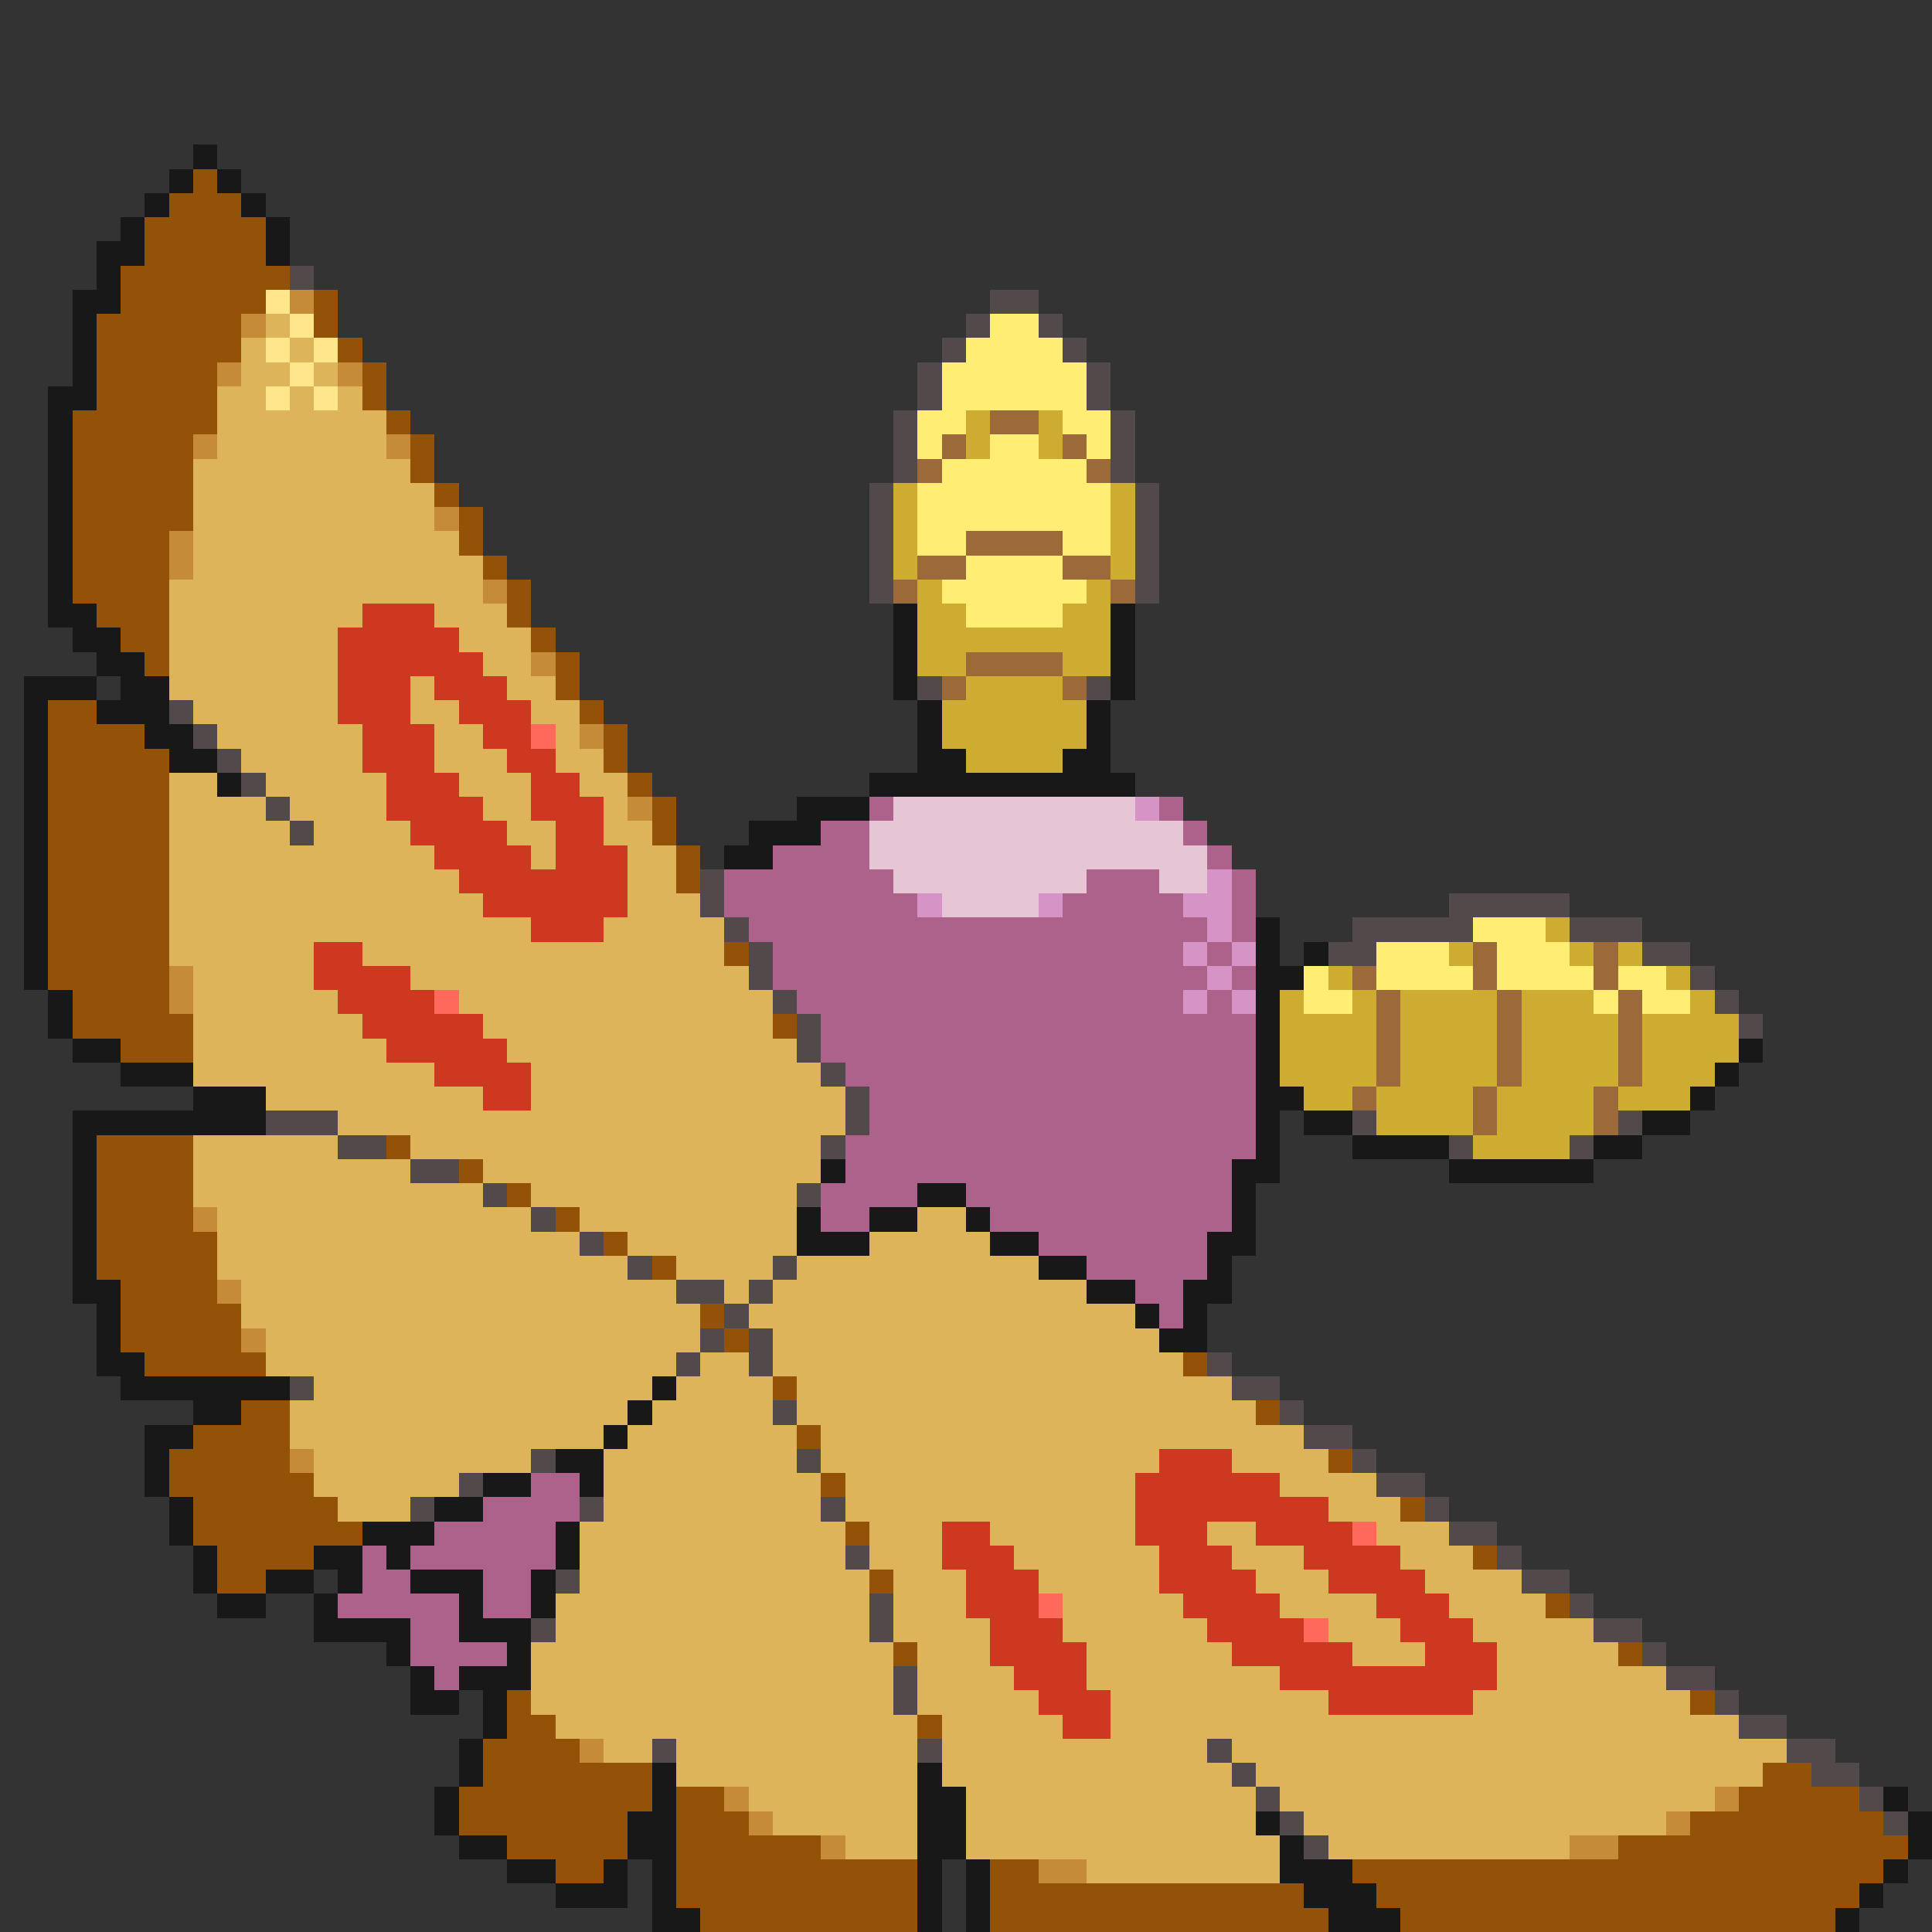 <svg xmlns="http://www.w3.org/2000/svg" viewBox="0 -0.5 80 80" shape-rendering="crispEdges">
<rect x="0" y="-0.5" width="80" height="80" fill="#333333" stroke="none"/>
<path stroke="#181818" d="M8 6h1M7 7h1M9 7h1M6 8h1M10 8h1M5 9h1M11 9h1M4 10h2M11 10h1M4 11h1M3 12h2M3 13h1M3 14h1M3 15h1M2 16h2M2 17h1M2 18h1M2 19h1M2 20h1M2 21h1M2 22h1M2 23h1M2 24h1M2 25h2M37 25h1M46 25h1M3 26h2M37 26h1M46 26h1M4 27h2M37 27h1M46 27h1M1 28h3M5 28h2M37 28h1M46 28h1M1 29h1M4 29h3M38 29h1M45 29h1M1 30h1M6 30h2M38 30h1M45 30h1M1 31h1M7 31h2M38 31h2M44 31h2M1 32h1M9 32h1M36 32h11M1 33h1M33 33h3M1 34h1M31 34h3M1 35h1M30 35h2M1 36h1M1 37h1M1 38h1M52 38h1M1 39h1M52 39h1M54 39h1M1 40h1M52 40h2M2 41h1M52 41h1M2 42h1M52 42h1M3 43h2M52 43h1M72 43h1M5 44h3M52 44h1M71 44h1M8 45h3M52 45h2M70 45h1M3 46h8M52 46h1M54 46h2M68 46h2M3 47h1M52 47h1M56 47h4M66 47h2M3 48h1M34 48h1M51 48h2M60 48h6M3 49h1M38 49h2M51 49h1M3 50h1M33 50h1M36 50h2M40 50h1M51 50h1M3 51h1M33 51h3M41 51h2M50 51h2M3 52h1M43 52h2M50 52h1M3 53h2M45 53h2M49 53h2M4 54h1M47 54h1M49 54h1M4 55h1M48 55h2M4 56h2M5 57h7M27 57h1M8 58h2M26 58h1M6 59h2M25 59h1M6 60h1M23 60h2M6 61h1M20 61h2M24 61h1M7 62h1M18 62h2M7 63h1M15 63h3M23 63h1M8 64h1M13 64h2M16 64h1M23 64h1M8 65h1M11 65h2M14 65h1M17 65h3M22 65h1M9 66h2M13 66h1M19 66h1M22 66h1M13 67h4M19 67h3M16 68h1M21 68h1M17 69h1M19 69h3M17 70h2M20 70h1M20 71h1M19 72h1M19 73h1M27 73h1M38 73h1M18 74h1M27 74h1M38 74h2M78 74h1M18 75h1M26 75h2M38 75h2M52 75h1M79 75h1M19 76h2M26 76h2M38 76h2M53 76h1M79 76h1M21 77h2M25 77h1M27 77h1M38 77h1M40 77h1M53 77h3M78 77h1M23 78h3M27 78h1M38 78h1M40 78h1M54 78h3M77 78h1M27 79h2M38 79h1M40 79h1M55 79h3M76 79h1" />
<path stroke="#945208" d="M8 7h1M7 8h3M6 9h5M6 10h5M5 11h7M5 12h6M13 12h1M4 13h6M13 13h1M4 14h6M14 14h1M4 15h5M15 15h1M4 16h5M15 16h1M3 17h6M16 17h1M3 18h5M17 18h1M3 19h5M17 19h1M3 20h5M18 20h1M3 21h5M19 21h1M3 22h4M19 22h1M3 23h4M20 23h1M3 24h4M21 24h1M4 25h3M21 25h1M5 26h2M22 26h1M6 27h1M23 27h1M23 28h1M2 29h2M24 29h1M2 30h4M25 30h1M2 31h5M25 31h1M2 32h5M26 32h1M2 33h5M27 33h1M2 34h5M27 34h1M2 35h5M28 35h1M2 36h5M28 36h1M2 37h5M2 38h5M2 39h5M30 39h1M2 40h5M3 41h4M3 42h5M32 42h1M5 43h3M4 47h4M16 47h1M4 48h4M19 48h1M4 49h4M21 49h1M4 50h4M23 50h1M4 51h5M25 51h1M4 52h5M27 52h1M5 53h4M5 54h5M29 54h1M5 55h5M30 55h1M6 56h5M49 56h1M32 57h1M10 58h2M52 58h1M8 59h4M33 59h1M7 60h5M55 60h1M7 61h6M34 61h1M8 62h6M58 62h1M8 63h7M35 63h1M9 64h4M61 64h1M9 65h2M36 65h1M64 66h1M37 68h1M67 68h1M21 70h1M70 70h1M21 71h2M38 71h1M20 72h4M20 73h7M73 73h2M19 74h8M28 74h2M72 74h5M19 75h7M28 75h3M70 75h8M21 76h5M28 76h6M67 76h12M23 77h2M28 77h10M41 77h2M56 77h22M28 78h10M41 78h13M57 78h20M29 79h9M41 79h14M58 79h18" />
<path stroke="#524a4a" d="M12 11h1M41 12h2M40 13h1M43 13h1M39 14h1M44 14h1M38 15h1M45 15h1M38 16h1M45 16h1M37 17h1M46 17h1M37 18h1M46 18h1M37 19h1M46 19h1M36 20h1M47 20h1M36 21h1M47 21h1M36 22h1M47 22h1M36 23h1M47 23h1M36 24h1M47 24h1M38 28h1M45 28h1M7 29h1M8 30h1M9 31h1M10 32h1M11 33h1M12 34h1M29 36h1M29 37h1M60 37h5M30 38h1M56 38h5M65 38h3M31 39h1M55 39h2M68 39h2M31 40h1M70 40h1M32 41h1M71 41h1M33 42h1M72 42h1M33 43h1M34 44h1M35 45h1M11 46h3M35 46h1M56 46h1M67 46h1M14 47h2M34 47h1M60 47h1M65 47h1M17 48h2M20 49h1M33 49h1M22 50h1M24 51h1M26 52h1M32 52h1M28 53h2M31 53h1M30 54h1M29 55h1M31 55h1M28 56h1M31 56h1M50 56h1M12 57h1M51 57h2M32 58h1M53 58h1M54 59h2M22 60h1M33 60h1M56 60h1M19 61h1M57 61h2M17 62h1M24 62h1M34 62h1M59 62h1M60 63h2M35 64h1M62 64h1M23 65h1M63 65h2M36 66h1M65 66h1M22 67h1M36 67h1M66 67h2M68 68h1M37 69h1M69 69h2M37 70h1M71 70h1M72 71h2M27 72h1M38 72h1M50 72h1M74 72h2M51 73h1M75 73h2M52 74h1M77 74h1M53 75h1M78 75h1M54 76h1" />
<path stroke="#ffe68b" d="M11 12h1M12 13h1M11 14h1M13 14h1M12 15h1M11 16h1M13 16h1" />
<path stroke="#c58b39" d="M12 12h1M10 13h1M9 15h1M14 15h1M8 18h1M16 18h1M18 21h1M7 22h1M7 23h1M20 24h1M22 27h1M24 30h1M26 33h1M7 40h1M7 41h1M8 50h1M9 53h1M10 55h1M12 60h1M24 72h1M30 74h1M71 74h1M31 75h1M69 75h1M34 76h1M65 76h2M43 77h2" />
<path stroke="#deb45a" d="M11 13h1M10 14h1M12 14h1M10 15h2M13 15h1M9 16h2M12 16h1M14 16h1M9 17h7M9 18h7M8 19h9M8 20h10M8 21h10M8 22h11M8 23h12M7 24h13M7 25h8M18 25h3M7 26h7M19 26h3M7 27h7M20 27h2M7 28h7M17 28h1M21 28h2M8 29h6M17 29h2M22 29h2M9 30h6M18 30h2M23 30h1M10 31h5M18 31h3M23 31h2M7 32h2M11 32h5M19 32h3M24 32h2M7 33h4M12 33h4M20 33h2M25 33h1M7 34h5M13 34h4M21 34h2M25 34h2M7 35h11M22 35h1M26 35h2M7 36h12M26 36h2M7 37h13M26 37h3M7 38h15M25 38h5M7 39h6M15 39h15M8 40h5M17 40h14M8 41h6M19 41h13M8 42h7M20 42h12M8 43h8M21 43h12M8 44h10M22 44h12M11 45h9M22 45h13M14 46h21M8 47h6M17 47h17M8 48h9M20 48h14M8 49h12M22 49h11M9 50h13M24 50h9M38 50h2M9 51h15M26 51h7M36 51h5M9 52h17M28 52h4M33 52h10M10 53h18M30 53h1M32 53h13M10 54h19M31 54h16M11 55h18M32 55h16M11 56h17M29 56h2M32 56h17M13 57h14M28 57h4M33 57h18M12 58h14M27 58h5M33 58h19M12 59h13M26 59h7M34 59h20M13 60h9M25 60h8M34 60h14M51 60h4M13 61h6M25 61h9M35 61h12M53 61h4M14 62h3M25 62h9M35 62h12M55 62h3M24 63h11M36 63h3M41 63h6M50 63h2M57 63h3M24 64h11M36 64h3M42 64h6M51 64h3M58 64h3M24 65h12M37 65h3M43 65h5M52 65h3M59 65h4M23 66h13M37 66h3M44 66h5M53 66h4M60 66h4M23 67h13M37 67h4M44 67h6M55 67h3M61 67h5M22 68h15M38 68h3M45 68h6M56 68h3M62 68h5M22 69h15M38 69h4M45 69h8M62 69h7M22 70h15M38 70h5M46 70h9M61 70h9M23 71h15M39 71h5M46 71h26M25 72h2M28 72h10M39 72h11M51 72h23M28 73h10M39 73h12M52 73h21M31 74h7M40 74h12M53 74h18M32 75h6M40 75h12M54 75h15M35 76h3M40 76h13M55 76h10M45 77h8" />
<path stroke="#ffee73" d="M41 13h2M40 14h4M39 15h6M39 16h6M38 17h2M44 17h2M38 18h1M41 18h2M45 18h1M39 19h6M38 20h8M38 21h8M38 22h2M44 22h2M40 23h4M39 24h6M40 25h4M61 38h3M57 39h3M62 39h3M54 40h1M57 40h4M62 40h4M67 40h2M54 41h2M66 41h1M68 41h2" />
<path stroke="#cdac31" d="M40 17h1M43 17h1M40 18h1M43 18h1M37 20h1M46 20h1M37 21h1M46 21h1M37 22h1M46 22h1M37 23h1M46 23h1M38 24h1M45 24h1M38 25h2M44 25h2M38 26h8M38 27h2M44 27h2M40 28h4M39 29h6M39 30h6M40 31h4M64 38h1M60 39h1M65 39h1M67 39h1M55 40h1M69 40h1M53 41h1M56 41h1M58 41h4M63 41h3M70 41h1M53 42h4M58 42h4M63 42h4M68 42h4M53 43h4M58 43h4M63 43h4M68 43h4M53 44h4M58 44h4M63 44h4M68 44h3M54 45h2M57 45h4M62 45h4M67 45h3M57 46h4M62 46h4M61 47h4" />
<path stroke="#9c6a39" d="M41 17h2M39 18h1M44 18h1M38 19h1M45 19h1M40 22h4M38 23h2M44 23h2M37 24h1M46 24h1M40 27h4M39 28h1M44 28h1M61 39h1M66 39h1M56 40h1M61 40h1M66 40h1M57 41h1M62 41h1M67 41h1M57 42h1M62 42h1M67 42h1M57 43h1M62 43h1M67 43h1M57 44h1M62 44h1M67 44h1M56 45h1M61 45h1M66 45h1M61 46h1M66 46h1" />
<path stroke="#cd3920" d="M15 25h3M14 26h5M14 27h6M14 28h3M18 28h3M14 29h3M19 29h3M15 30h3M20 30h2M15 31h3M21 31h2M16 32h3M22 32h2M16 33h4M22 33h3M17 34h4M23 34h2M18 35h4M23 35h3M19 36h7M20 37h6M22 38h3M13 39h2M13 40h4M14 41h4M15 42h5M16 43h5M18 44h4M20 45h2M48 60h3M47 61h6M47 62h8M39 63h2M47 63h3M52 63h4M39 64h3M48 64h3M54 64h4M40 65h3M48 65h4M55 65h4M40 66h3M49 66h4M57 66h3M41 67h3M50 67h4M58 67h3M41 68h4M51 68h5M59 68h3M42 69h3M53 69h9M43 70h3M55 70h6M44 71h2" />
<path stroke="#ff6a5a" d="M22 30h1M18 41h1M56 63h1M43 66h1M54 67h1" />
<path stroke="#ac628b" d="M36 33h1M48 33h1M34 34h2M49 34h1M32 35h4M50 35h1M30 36h7M45 36h3M51 36h1M30 37h8M44 37h5M51 37h1M31 38h19M51 38h1M32 39h17M50 39h1M32 40h18M51 40h1M33 41h16M50 41h1M34 42h18M34 43h18M35 44h17M36 45h16M36 46h16M35 47h17M35 48h16M34 49h4M40 49h11M34 50h2M41 50h10M43 51h7M45 52h5M47 53h2M48 54h1M22 61h2M20 62h4M18 63h5M15 64h1M17 64h6M15 65h2M20 65h2M14 66h5M20 66h2M17 67h2M17 68h4M18 69h1" />
<path stroke="#e6c5d5" d="M37 33h10M36 34h13M36 35h14M37 36h8M48 36h2M39 37h4" />
<path stroke="#d594c5" d="M47 33h1M50 36h1M38 37h1M43 37h1M49 37h2M50 38h1M49 39h1M51 39h1M50 40h1M49 41h1M51 41h1" />
</svg>